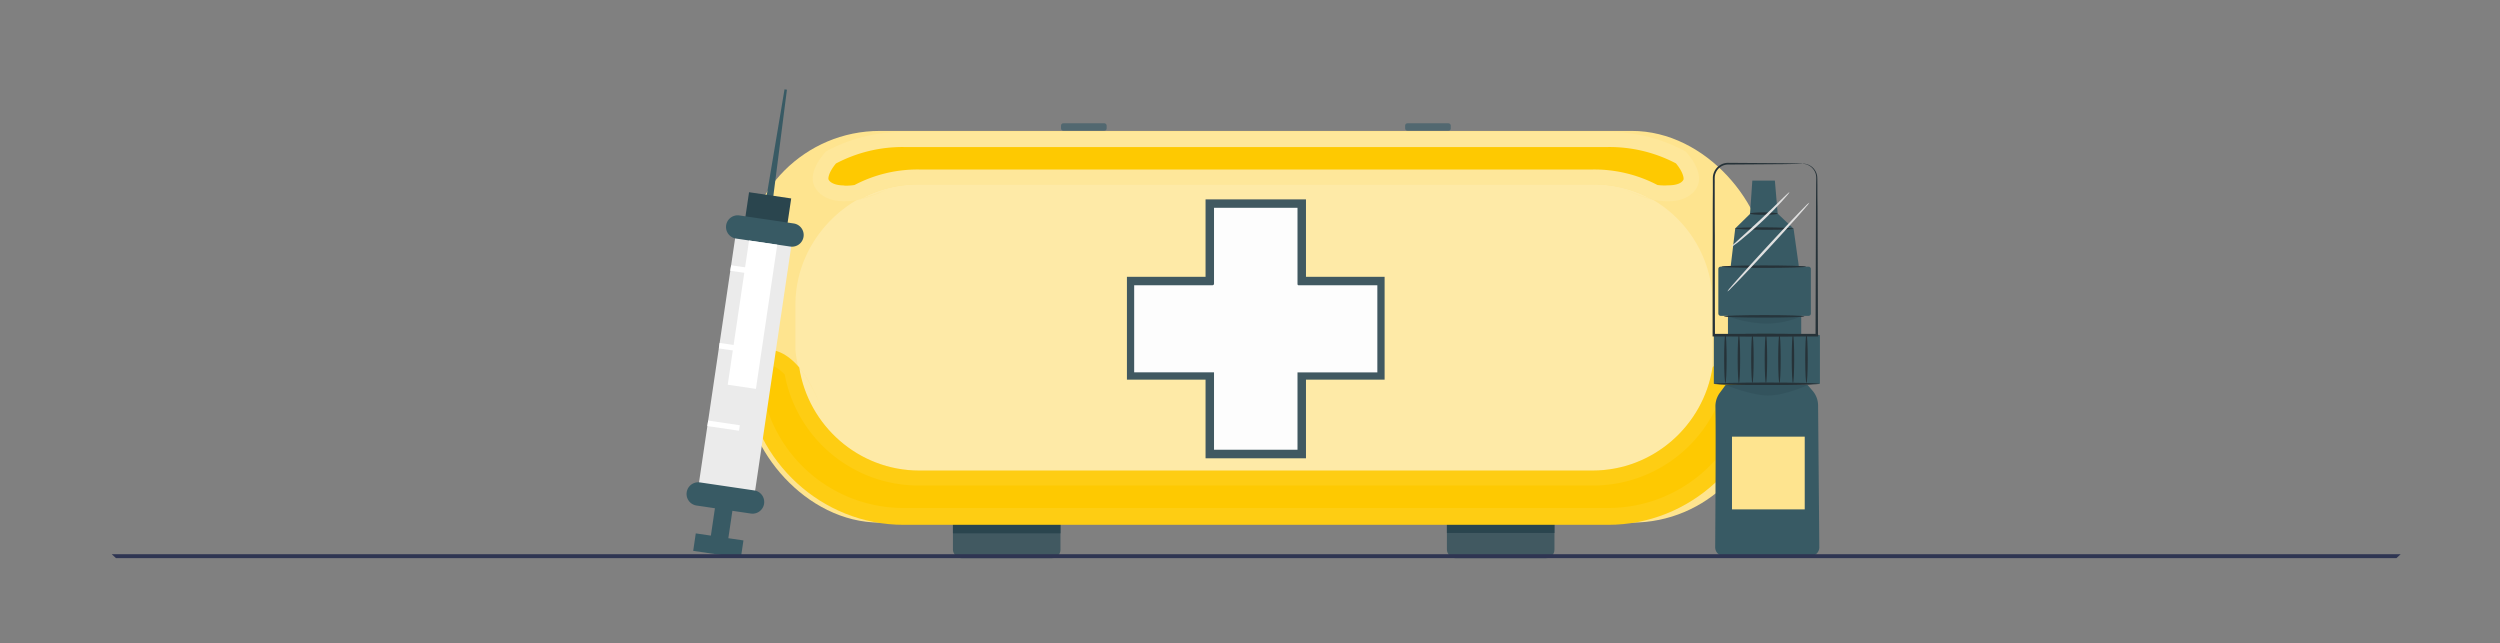 <svg id="Layer_1" data-name="Layer 1" xmlns="http://www.w3.org/2000/svg" xmlns:xlink="http://www.w3.org/1999/xlink" viewBox="0 0 1335.38 343.72"><rect x="0" y="0" width="1335.38" height="343.72" fill="#808080" stroke="none"/><defs><style>.cls-1{fill:none;}.cls-2{fill:#415961;}.cls-14,.cls-3{fill:#2a454e;}.cls-4{fill:#526870;}.cls-5{fill:#fee48f;}.cls-6{fill:#feeaa7;}.cls-7{fill:#fee79a;}.cls-8{fill:#fec901;}.cls-9{fill:#fecd13;}.cls-10{fill:#fee79b;}.cls-11{fill:#fdfdfd;}.cls-12{fill:#385a64;}.cls-13{fill:#263238;}.cls-14{opacity:0.3;}.cls-15{fill:#e0e0e0;}.cls-16{fill:#ebebeb;}.cls-17{fill:#fff;}.cls-18{clip-path:url(#clip-path);}.cls-19{fill:#2e3552;}</style><clipPath id="clip-path"><rect class="cls-1" width="1335.38" height="343.72" rx="171.86"/></clipPath></defs><rect class="cls-2" x="772.87" y="274.06" width="57.44" height="24.09" rx="4.5"/><rect class="cls-3" x="772.87" y="273.86" width="57.44" height="10.82"/><rect class="cls-2" x="509.01" y="274.06" width="57.44" height="24.09" rx="4.5"/><rect class="cls-3" x="509.01" y="274.06" width="57.44" height="10.82"/><rect class="cls-4" x="566.74" y="65.83" width="24.38" height="4.06" rx="1.25"/><rect class="cls-4" x="750.55" y="65.83" width="24.38" height="4.06" rx="1.25"/><rect class="cls-5" x="397.99" y="69.93" width="545.69" height="209.22" rx="72"/><path class="cls-6" d="M474.77,100.7a73.35,73.35,0,0,1-14.29,5.15l-1.24.67A72.34,72.34,0,0,0,474.77,100.7Z"/><path class="cls-6" d="M882.34,106.52l-.79-.43a70.6,70.6,0,0,1-14.84-5.54A74.24,74.24,0,0,0,882.34,106.52Z"/><path class="cls-6" d="M914.84,162.8a64.53,64.53,0,0,0-32.78-56.59c-.17,0-.34-.08-.51-.12l.79.43a74.24,74.24,0,0,1-15.63-6,70.6,70.6,0,0,0,14.84,5.54,64.16,64.16,0,0,0-30.83-7.55H491a64.57,64.57,0,0,0-30.48,7.31,73.35,73.35,0,0,0,14.29-5.15,72.34,72.34,0,0,1-15.53,5.82l1.24-.67-1.87.44c-19.78,11.11-33.77,32.21-33.77,56.51v23.1c0,3.43.89,6.8,1.4,10.09.18.21.36.42.53.64l-.06-.36c4.68,5.48,9,13.19,12.71,24-3.57-10.44-8.14-18.23-12.65-23.68A65.3,65.3,0,0,0,491,251.34H850.72c32.39,0,59.24-24,64.08-55.07l-.37-.21C914.94,192.77,914.84,162.8,914.84,162.8Z"/><path class="cls-6" d="M426.71,196.27l.06.36c4.51,5.45,9.08,13.24,12.65,23.68C435.71,209.46,431.39,201.75,426.71,196.27Z"/><path class="cls-7" d="M859,70.54H482.7A84.25,84.25,0,0,0,441.21,80.9c-6.29,6.94-8.6,13.88-6.09,18.75,3.18,6.17,11.48,9.69,24.12,6.87a64.32,64.32,0,0,1,31.72-8H850.72a64.37,64.37,0,0,1,31.72,8c12.63,2.82,20.93-.55,24.11-6.72,2.51-4.87.2-11.89-6.09-18.82A84.31,84.31,0,0,0,859,70.54Z"/><path class="cls-8" d="M859,78.54H482.7a76.16,76.16,0,0,0-36.17,8.79c-4,4.81-4.26,8-3.95,8.57,1,2,4.26,3.16,8.26,3.16v.08a26.65,26.65,0,0,0,5.61-.32A72.32,72.32,0,0,1,491,90.54H850.72a72.71,72.71,0,0,1,34.61,8.28,28.16,28.16,0,0,0,5.74.17c4.15,0,7.12-1,8.14-3,.31-.6,0-3.91-4-8.72A76.38,76.38,0,0,0,859,78.54Z"/><path class="cls-9" d="M933.75,187.06c-5.71-1.33-12.51,1.69-19,9.21-4.84,31-31.69,55.07-64.08,55.07H491c-32.4,0-59.25-24-64.09-55.07-6.44-7.52-13.24-10.4-18.95-9.07-5.12,1.19-8.76,7.74-9.7,16.46,4.41,42.77,40.55,76.68,84.48,76.68H859c43.94,0,80.07-34,84.48-76.76C942.51,194.86,938.87,188.24,933.75,187.06Z"/><path class="cls-8" d="M931.88,195.14a4.39,4.39,0,0,0-1-.07c-2.4,0-5.39,1.8-8.38,4.85a72.84,72.84,0,0,1-71.81,59.42H491A72.82,72.82,0,0,1,419.14,200c-3-3.06-6-4.9-8.38-4.9a4.37,4.37,0,0,0-1,.17c-.52.12-2.5,2.44-3.26,8a76.65,76.65,0,0,0,76.17,68.08H859a76.63,76.63,0,0,0,76.17-68.06C934.38,197.69,932.4,195.26,931.88,195.14Z"/><path class="cls-10" d="M914.84,167.88v7.77Q914.89,171.69,914.84,167.88Z"/><path class="cls-10" d="M914.29,153.7c.29,4.5.48,9.24.55,14.18V162.8A66.59,66.59,0,0,0,914.29,153.7Z"/><polygon class="cls-2" points="739.59 147.86 697.59 147.86 697.59 106.5 643.95 106.5 643.95 147.86 601.95 147.86 601.95 202.79 643.95 202.79 643.95 244.8 697.59 244.8 697.59 202.79 739.59 202.79 739.59 147.86"/><path class="cls-11" d="M735.71,152.39h-42a.65.65,0,0,1-.65-.65V111H648.47v40.54a.82.82,0,0,1-.82.82H605.82v46.52h42.65v41.36h44.59V198.91h42.65Z"/><polygon class="cls-12" points="936.01 96.48 934.78 114.26 926.88 122 923.56 149.75 961.85 149.33 958.04 122.16 949.55 114.1 948.05 96.48 936.01 96.48"/><rect class="cls-12" x="922.99" y="154.21" width="39.14" height="24.82"/><rect class="cls-12" x="917.85" y="142.44" width="49.43" height="26.27" rx="1.16"/><path class="cls-13" d="M963.86,169c0,.37-9.64.66-21.53.66s-21.54-.29-21.54-.66,9.64-.67,21.54-.67S963.86,168.62,963.86,169Z"/><path class="cls-13" d="M964.75,142.44c0,.37-10.14.66-22.64.66s-22.65-.29-22.65-.66,10.13-.67,22.65-.67S964.75,142.07,964.75,142.44Z"/><rect class="cls-12" x="917.12" y="179.03" width="52.03" height="25.99"/><path class="cls-13" d="M968.89,179c0,.37-11.59.66-25.89.66s-25.88-.29-25.88-.66,11.59-.67,25.88-.67S968.89,178.66,968.89,179Z"/><path class="cls-13" d="M968.89,205c0,.37-11.59.66-25.89.66s-25.88-.29-25.88-.66,11.59-.67,25.88-.67S968.89,204.65,968.89,205Z"/><path class="cls-13" d="M921.62,204.62c-.37,0-.66-5.81-.66-13s.29-13,.66-13,.67,5.81.67,13S922,204.62,921.62,204.62Z"/><path class="cls-13" d="M928.84,204.62c-.37,0-.67-5.81-.67-13s.3-13,.67-13,.67,5.81.67,13S929.21,204.62,928.84,204.62Z"/><path class="cls-13" d="M936.06,204.62c-.37,0-.67-5.81-.67-13s.3-13,.67-13,.66,5.81.66,13S936.43,204.62,936.06,204.62Z"/><path class="cls-13" d="M943.28,204.62c-.37,0-.67-5.81-.67-13s.3-13,.67-13,.66,5.81.66,13S943.64,204.62,943.28,204.62Z"/><path class="cls-13" d="M950.49,204.62c-.36,0-.66-5.81-.66-13s.3-13,.66-13,.67,5.81.67,13S950.86,204.62,950.49,204.62Z"/><path class="cls-13" d="M957.71,204.62c-.37,0-.66-5.81-.66-13s.29-13,.66-13,.67,5.81.67,13S958.08,204.62,957.71,204.62Z"/><path class="cls-13" d="M964.93,204.62c-.37,0-.67-5.81-.67-13s.3-13,.67-13,.67,5.81.67,13S965.3,204.62,964.93,204.62Z"/><path class="cls-12" d="M967.13,297a4.66,4.66,0,0,0,4.66-4.69l-.65-75.66a12.16,12.16,0,0,0-2.92-7.89l-2.69-3.12h-43.8l-3.09,4.2a12.05,12.05,0,0,0-2.34,7.42c.26,13.19,0,55.83-.13,75.06a4.65,4.65,0,0,0,4.65,4.68Z"/><rect class="cls-12" x="915.45" y="179.03" width="56.66" height="25.99"/><path class="cls-13" d="M971.83,179c0,.37-12.63.66-28.19.66s-28.19-.29-28.19-.66,12.62-.67,28.19-.67S971.83,178.66,971.83,179Z"/><path class="cls-13" d="M971.83,205c0,.37-12.63.66-28.19.66s-28.19-.29-28.19-.66,12.62-.67,28.19-.67S971.83,204.65,971.83,205Z"/><path class="cls-13" d="M921.62,204.62c-.37,0-.66-5.81-.66-13s.29-13,.66-13,.67,5.81.67,13S922,204.62,921.62,204.62Z"/><path class="cls-13" d="M928.84,204.62c-.37,0-.67-5.81-.67-13s.3-13,.67-13,.67,5.81.67,13S929.21,204.62,928.84,204.62Z"/><path class="cls-13" d="M936.06,204.62c-.37,0-.67-5.81-.67-13s.3-13,.67-13,.66,5.81.66,13S936.43,204.62,936.06,204.62Z"/><path class="cls-13" d="M943.28,204.62c-.37,0-.67-5.81-.67-13s.3-13,.67-13,.66,5.81.66,13S943.64,204.62,943.28,204.62Z"/><path class="cls-13" d="M950.49,204.62c-.36,0-.66-5.81-.66-13s.3-13,.66-13,.67,5.81.67,13S950.86,204.62,950.49,204.62Z"/><path class="cls-13" d="M957.71,204.62c-.37,0-.66-5.81-.66-13s.29-13,.66-13,.67,5.81.67,13S958.08,204.62,957.71,204.62Z"/><path class="cls-13" d="M964.93,178.64c.37,0,.67,5.81.67,13s-.3,13-.67,13-.67-5.81-.67-13S964.56,178.64,964.93,178.64Z"/><path class="cls-13" d="M949.55,114.1c0,.36-3.32.66-7.42.66s-7.41-.3-7.41-.66,3.32-.67,7.41-.67S949.55,113.73,949.55,114.1Z"/><path class="cls-13" d="M958,122.16c0,.37-7,.63-15.59.59s-15.58-.38-15.58-.75,7-.63,15.59-.58S958,121.79,958,122.16Z"/><path class="cls-14" d="M923,169a64.52,64.52,0,0,0,20.29,3.87A47.56,47.56,0,0,0,962.14,169Z"/><rect class="cls-5" x="925.15" y="233.24" width="38.85" height="38.85"/><path class="cls-13" d="M962.81,87.46a5.65,5.65,0,0,1,1.83.12,7.78,7.78,0,0,1,6,6.47c.17,1.47.08,3,.13,4.65,0,3.34,0,7.14.08,11.38.06,17.07.15,41,.24,69v.63h-.63l-47.35,0h-8.32V179c0-18.92,0-36.85.06-53.12,0-8.13,0-15.84.07-23.06,0-1.8,0-3.57,0-5.31,0-.87,0-1.74,0-2.59a7.89,7.89,0,0,1,.51-2.64,8.15,8.15,0,0,1,7.92-5.3l28.89.2,7.83.12,2,.07a3,3,0,0,1,.69.06,2.17,2.17,0,0,1-.69.07l-2,.06-7.83.13-28.89.2a7.2,7.2,0,0,0-7,4.74c-.59,1.44-.4,3.12-.42,4.88s0,3.51,0,5.31c0,7.22,0,14.93.06,23.06,0,16.27,0,34.2.06,53.12l-.66-.67h7.65l47.35,0-.62.63c.09-27.93.18-51.88.24-68.95,0-4.24.06-8,.08-11.38,0-1.65.11-3.24,0-4.58a7.15,7.15,0,0,0-1.35-3.44,7.64,7.64,0,0,0-4.18-2.89C963.45,87.49,962.81,87.53,962.81,87.46Z"/><path class="cls-15" d="M922.71,155.71a9.13,9.13,0,0,1,1.53-2.05c1-1.25,2.6-3,4.53-5.23,3.87-4.37,9.28-10.35,15.32-16.9s11.55-12.43,15.6-16.65c2-2.1,3.68-3.79,4.84-4.94a9.34,9.34,0,0,1,1.92-1.69,10,10,0,0,1-1.53,2c-1,1.25-2.59,3-4.53,5.22-3.87,4.38-9.28,10.36-15.33,16.92s-11.56,12.44-15.61,16.65c-2,2.1-3.67,3.79-4.84,4.94A9.64,9.64,0,0,1,922.71,155.71Z"/><path class="cls-15" d="M924.7,131.89c-.12-.14,1.64-1.78,4.5-4.37s6.82-6.17,11.12-10.2,8.11-7.76,10.88-10.46,4.5-4.34,4.64-4.21-1.36,2-4,4.87-6.33,6.72-10.64,10.77-8.39,7.53-11.42,10S924.81,132,924.7,131.89Z"/><path class="cls-14" d="M921.73,205.66s13.6,5.62,22.85,5.62,20.95-5.62,20.95-5.62Z"/><polygon class="cls-12" points="408.03 113.34 411.9 113.91 420.34 47.91 419.05 47.72 408.03 113.34"/><rect class="cls-3" x="400.3" y="102.48" width="19.27" height="22.76" transform="translate(237.36 502.74) rotate(-81.59)"/><rect class="cls-16" x="325.36" y="180.13" width="145.08" height="30.29" transform="translate(146.55 560.35) rotate(-81.59)"/><path class="cls-12" d="M387.87,120.33a6.24,6.24,0,0,0,5.26,7.09l29,4.28a6.24,6.24,0,0,0,7.09-5.26h0a6.23,6.23,0,0,0-5.26-7.08l-29-4.28a6.24,6.24,0,0,0-7.09,5.25Z"/><path class="cls-12" d="M366.8,262.94a6.23,6.23,0,0,0,5.26,7.09l29,4.28a6.23,6.23,0,0,0,7.08-5.26h0a6.24,6.24,0,0,0-5.26-7.09l-29-4.28a6.24,6.24,0,0,0-7.08,5.26Z"/><polygon class="cls-12" points="379.72 286.1 382.79 265.31 392.12 266.69 389.04 287.48 397.11 288.67 395.73 298 370.27 294.24 371.65 284.91 379.72 286.1"/><rect class="cls-17" x="362.98" y="160.47" width="77.87" height="15.22" transform="translate(176.89 541.11) rotate(-81.59)"/><rect class="cls-17" x="397.27" y="135.86" width="2.97" height="17.1" transform="translate(197.58 517.76) rotate(-81.59)"/><rect class="cls-17" x="391.14" y="177.34" width="2.97" height="17.1" transform="translate(151.33 547.11) rotate(-81.59)"/><rect class="cls-17" x="385.01" y="218.81" width="2.97" height="17.1" transform="translate(105.06 576.45) rotate(-81.59)"/><g class="cls-18"><rect class="cls-19" x="23.81" y="296.02" width="1275.55" height="2.11" rx="0.98"/></g></svg>